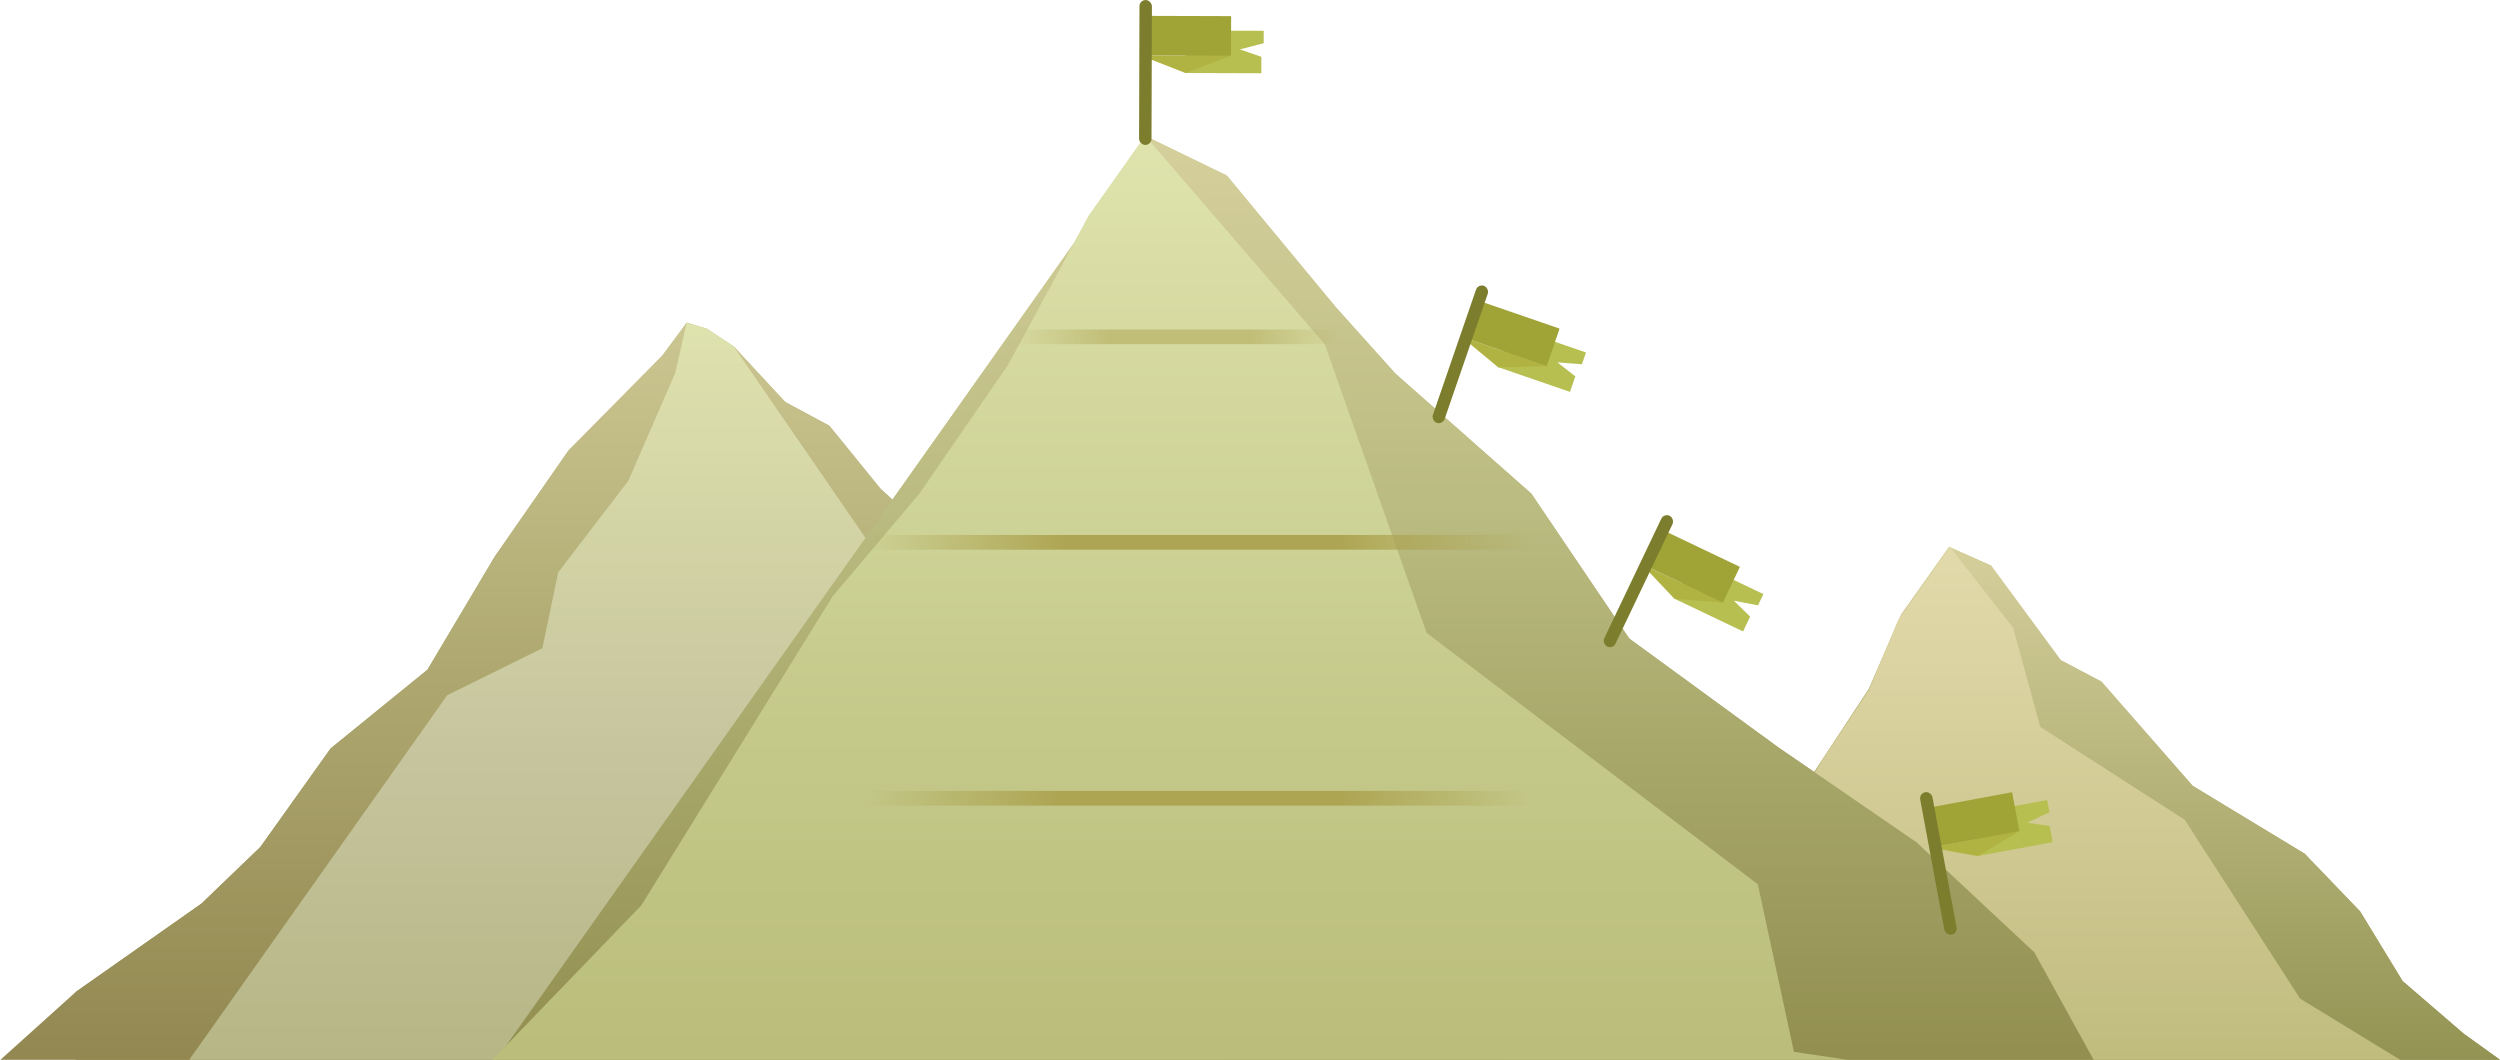 <svg width="2208" height="936" viewBox="0 0 2208 936" fill="none" xmlns="http://www.w3.org/2000/svg">
<g clip-path="url(#clip0)">
<path d="M1721.46 483L1758.5 499.5L1820 583L1856 602L1936.5 694L2035.5 754L2084.5 805L2122 866.5L2176 913L2234 954.711L1387 955L1447 899L1480.18 823.5L1520.5 721H1576.5L1650.5 608.5L1679.3 542.5L1721.46 483Z" fill="url(#paint0_linear)"/>
<path d="M1722.14 483L1676.8 547L1650.5 610L1610.5 669.5L1598.5 690L1387 956H2152.5L2031.5 882L1929.5 724L1802 642L1778 554.5L1722.14 483Z" fill="url(#paint1_linear)"/>
<path d="M624.5 290.5L648.5 306.5L693.5 355L732.5 376L777.552 431.5L1328 938.604L122 952L67 938.604V876L178 798L230 748L292 661L377.5 591.5L437 491.5L502 398L585 314L606.5 285L624.5 290.5Z" fill="url(#paint2_linear)"/>
<path d="M624.5 290.5L648 306L1084 939H165L179.508 918.5L234.709 840.5L270.802 789.5L310.08 734L354.665 671L395.005 614L479 572.5L493 505.5L555 424.5L596.347 329.5L606.5 285L624.5 290.5Z" fill="url(#paint3_linear)"/>
<path d="M1014.5 121.5L1083.5 155L1179.5 271L1232.5 330L1352.5 436L1439 564L1570.5 660L1692.5 743.772L1796.75 841.136L1861.5 958.5L436 939L1014.5 121.5Z" fill="url(#paint4_linear)"/>
<path d="M1011.5 120L1170 304L1260 559L1552.5 781L1584.42 929L1739.5 952L432 939L566.5 799.5L735.5 526.5L812 436L890.5 322L961.616 190.5L1011.5 120Z" fill="url(#paint5_linear)"/>
<path d="M1721.46 483L1758.5 499.5L1820 583L1856 602L1936.5 694L2035.5 754L2084.5 805L2122 866.5L2176 913L2234 954.711L1387 955L1447 899L1480.18 823.5L1520.5 721H1576.5L1650.5 608.5L1679.3 542.5L1721.46 483Z" fill="url(#paint6_linear)"/>
<path d="M1722.14 483L1676.8 547L1650.5 610L1610.5 669.5L1598.5 690L1387 956H2152.5L2031.5 882L1929.5 724L1802 642L1778 554.5L1722.14 483Z" fill="url(#paint7_linear)"/>
<path d="M624.5 290.5L648.5 306.5L693.5 355L732.5 376L777.552 431.5L1328 938.604L122 952L-8.5 944L67 876L178 798L230 748L292 661L377.5 591.5L437 491.5L502 398L585 314L606.5 285L624.5 290.5Z" fill="url(#paint8_linear)"/>
<path d="M624.5 290.5L648 306L1084 939H165L179.508 918.5L234.709 840.5L270.802 789.5L310.08 734L354.665 671L395.005 614L479 572.5L493 505.5L555 424.5L596.347 329.5L606.5 285L624.5 290.5Z" fill="url(#paint9_linear)"/>
<path d="M1014.5 121.5L1083.5 155L1179.5 271L1232.5 330L1352.5 436L1439 564L1570.5 660L1692.5 743.772L1796.75 841.136L1861.5 958.5L436 939L1014.5 121.5Z" fill="url(#paint10_linear)"/>
<path d="M1011.5 120L1170 304L1260 559L1552.5 781L1584.42 929L1739.5 952L432 939L566.5 799.5L735.5 526.5L812 436L890.5 322L961.616 190.5L1011.5 120Z" fill="url(#paint11_linear)"/>
<path d="M765.978 479H1354.85M626 705H1504" stroke="url(#paint12_linear)" stroke-opacity="0.9" stroke-width="13"/>
<line x1="896" y1="297.5" x2="1185" y2="297.5" stroke="url(#paint13_linear)" stroke-opacity="0.5" stroke-width="13"/>
<path d="M1116.08 38.193L1116.11 27.193L1047.11 26.985L1047 64.485L1114 64.687L1114.04 50.187L1095.06 43.63L1116.08 38.193Z" fill="#B6BF50"/>
<path d="M1047 64.485L1007.4 49.003L1087.08 49.244L1047 64.485Z" fill="#B0B341"/>
<path d="M1013.34 14.021L1087.34 14.244L1087.24 49.244L1013.24 49.021L1013.34 14.021Z" fill="#A0A336"/>
<rect x="1006.39" width="11" height="128" rx="5.5" transform="rotate(0.173 1006.39 0)" fill="#7D7E2D"/>
<path d="M1552.69 534.634L1557.42 524.705L1495.14 495L1479 528.847L1539.47 557.691L1545.72 544.604L1531.36 530.557L1552.69 534.634Z" fill="#B6BF50"/>
<path d="M1479 529L1449.57 497.879L1521.49 532.18L1479 529Z" fill="#B0B341"/>
<path d="M1469.91 468.802L1536.7 500.66L1521.63 532.25L1454.84 500.392L1469.91 468.802Z" fill="#A0A336"/>
<rect x="1469.62" y="453.152" width="11" height="128" rx="5.5" transform="rotate(25.5 1469.62 453.152)" fill="#7D7E2D"/>
<path d="M1397.14 321.718L1400.73 311.318L1335.49 288.854L1323.28 324.31L1386.63 346.124L1391.35 332.414L1375.5 320.082L1397.14 321.718Z" fill="#B6BF50"/>
<path d="M1323.33 324.49L1290.55 297.337L1365.88 323.277L1323.33 324.49Z" fill="#B0B341"/>
<path d="M1307.46 266.145L1377.43 290.237L1366.03 323.33L1296.07 299.238L1307.46 266.145Z" fill="#A0A336"/>
<rect x="1305.4" y="250.628" width="11" height="128" rx="5.5" transform="rotate(19 1305.4 250.628)" fill="#7D7E2D"/>
<path d="M1810.03 717.363L1808.03 706.547L1740.18 719.121L1747.02 755.993L1812.9 743.783L1810.25 729.526L1790.39 726.597L1810.03 717.363Z" fill="#B6BF50"/>
<path d="M1746.89 756.138L1704.99 748.649L1783.33 734.129L1746.89 756.138Z" fill="#B0B341"/>
<path d="M1704.35 713.171L1777.11 699.685L1783.49 734.099L1710.73 747.585L1704.35 713.171Z" fill="#A0A336"/>
<rect x="1694.92" y="700.681" width="11" height="128" rx="5.5" transform="rotate(-10.5 1694.92 700.681)" fill="#7D7E2D"/>
</g>
<defs>
<linearGradient id="paint0_linear" x1="1810.36" y1="483" x2="1810.36" y2="955.866" gradientUnits="userSpaceOnUse">
<stop stop-color="#D5CF9C"/>
<stop offset="1" stop-color="#909150"/>
</linearGradient>
<linearGradient id="paint1_linear" x1="1722.14" y1="483" x2="1722.14" y2="1114.82" gradientUnits="userSpaceOnUse">
<stop stop-color="#E3DAAB"/>
<stop offset="0.568" stop-color="#C8C289"/>
<stop offset="1" stop-color="#B0B166"/>
</linearGradient>
<linearGradient id="paint2_linear" x1="748.302" y1="292" x2="748.302" y2="940.187" gradientUnits="userSpaceOnUse">
<stop stop-color="#CBC591"/>
<stop offset="0.469" stop-color="#AEA870"/>
<stop offset="1" stop-color="#928750"/>
</linearGradient>
<linearGradient id="paint3_linear" x1="624.302" y1="290" x2="624.302" y2="1156.92" gradientUnits="userSpaceOnUse">
<stop stop-color="#DEE2AD"/>
<stop offset="0.422" stop-color="#C7C59E"/>
<stop offset="1" stop-color="#A9AA73"/>
</linearGradient>
<linearGradient id="paint4_linear" x1="1168.25" y1="121.5" x2="1168.25" y2="940.5" gradientUnits="userSpaceOnUse">
<stop stop-color="#D5CF9C"/>
<stop offset="0.406" stop-color="#BABB80"/>
<stop offset="1" stop-color="#918E4F"/>
</linearGradient>
<linearGradient id="paint5_linear" x1="1011.5" y1="120" x2="1011.5" y2="1214" gradientUnits="userSpaceOnUse">
<stop stop-color="#DFE3AD"/>
<stop offset="0.479" stop-color="#C4C98A"/>
<stop offset="1" stop-color="#B2B36A"/>
</linearGradient>
<linearGradient id="paint6_linear" x1="1810.36" y1="483" x2="1810.36" y2="955.866" gradientUnits="userSpaceOnUse">
<stop stop-color="#D5CF9C"/>
<stop offset="1" stop-color="#909150"/>
</linearGradient>
<linearGradient id="paint7_linear" x1="1722.14" y1="483" x2="1722.14" y2="1114.82" gradientUnits="userSpaceOnUse">
<stop stop-color="#E3DAAB"/>
<stop offset="0.568" stop-color="#C8C289"/>
<stop offset="1" stop-color="#B0B166"/>
</linearGradient>
<linearGradient id="paint8_linear" x1="748.302" y1="292" x2="748.302" y2="940.187" gradientUnits="userSpaceOnUse">
<stop stop-color="#CBC591"/>
<stop offset="0.469" stop-color="#AEA870"/>
<stop offset="1" stop-color="#928750"/>
</linearGradient>
<linearGradient id="paint9_linear" x1="624.302" y1="290" x2="624.302" y2="1156.92" gradientUnits="userSpaceOnUse">
<stop stop-color="#DEE2AD"/>
<stop offset="0.422" stop-color="#C7C59E"/>
<stop offset="1" stop-color="#A9AA73"/>
</linearGradient>
<linearGradient id="paint10_linear" x1="1168.25" y1="121.5" x2="1168.25" y2="940.5" gradientUnits="userSpaceOnUse">
<stop stop-color="#D5CF9C"/>
<stop offset="0.406" stop-color="#BABB80"/>
<stop offset="1" stop-color="#918E4F"/>
</linearGradient>
<linearGradient id="paint11_linear" x1="1011.5" y1="120" x2="1011.5" y2="1214" gradientUnits="userSpaceOnUse">
<stop stop-color="#DFE3AD"/>
<stop offset="0.479" stop-color="#C4C98A"/>
<stop offset="1" stop-color="#B2B36A"/>
</linearGradient>
<linearGradient id="paint12_linear" x1="1354.79" y1="488.449" x2="766.03" y2="481.287" gradientUnits="userSpaceOnUse">
<stop stop-color="#ABA14D" stop-opacity="0"/>
<stop offset="0.286" stop-color="#ABA14D"/>
<stop offset="0.707" stop-color="#ABA14D"/>
<stop offset="1" stop-color="#ABA14D" stop-opacity="0"/>
</linearGradient>
<linearGradient id="paint13_linear" x1="1184.97" y1="306.999" x2="895.992" y2="305.274" gradientUnits="userSpaceOnUse">
<stop stop-color="#ABA14D" stop-opacity="0"/>
<stop offset="0.281" stop-color="#ABA14D"/>
<stop offset="0.707" stop-color="#ABA14D"/>
<stop offset="1" stop-color="#ABA14D" stop-opacity="0"/>
</linearGradient>
<clipPath id="clip0">
<rect width="2208" height="936" fill="white"/>
</clipPath>
</defs>
</svg>
